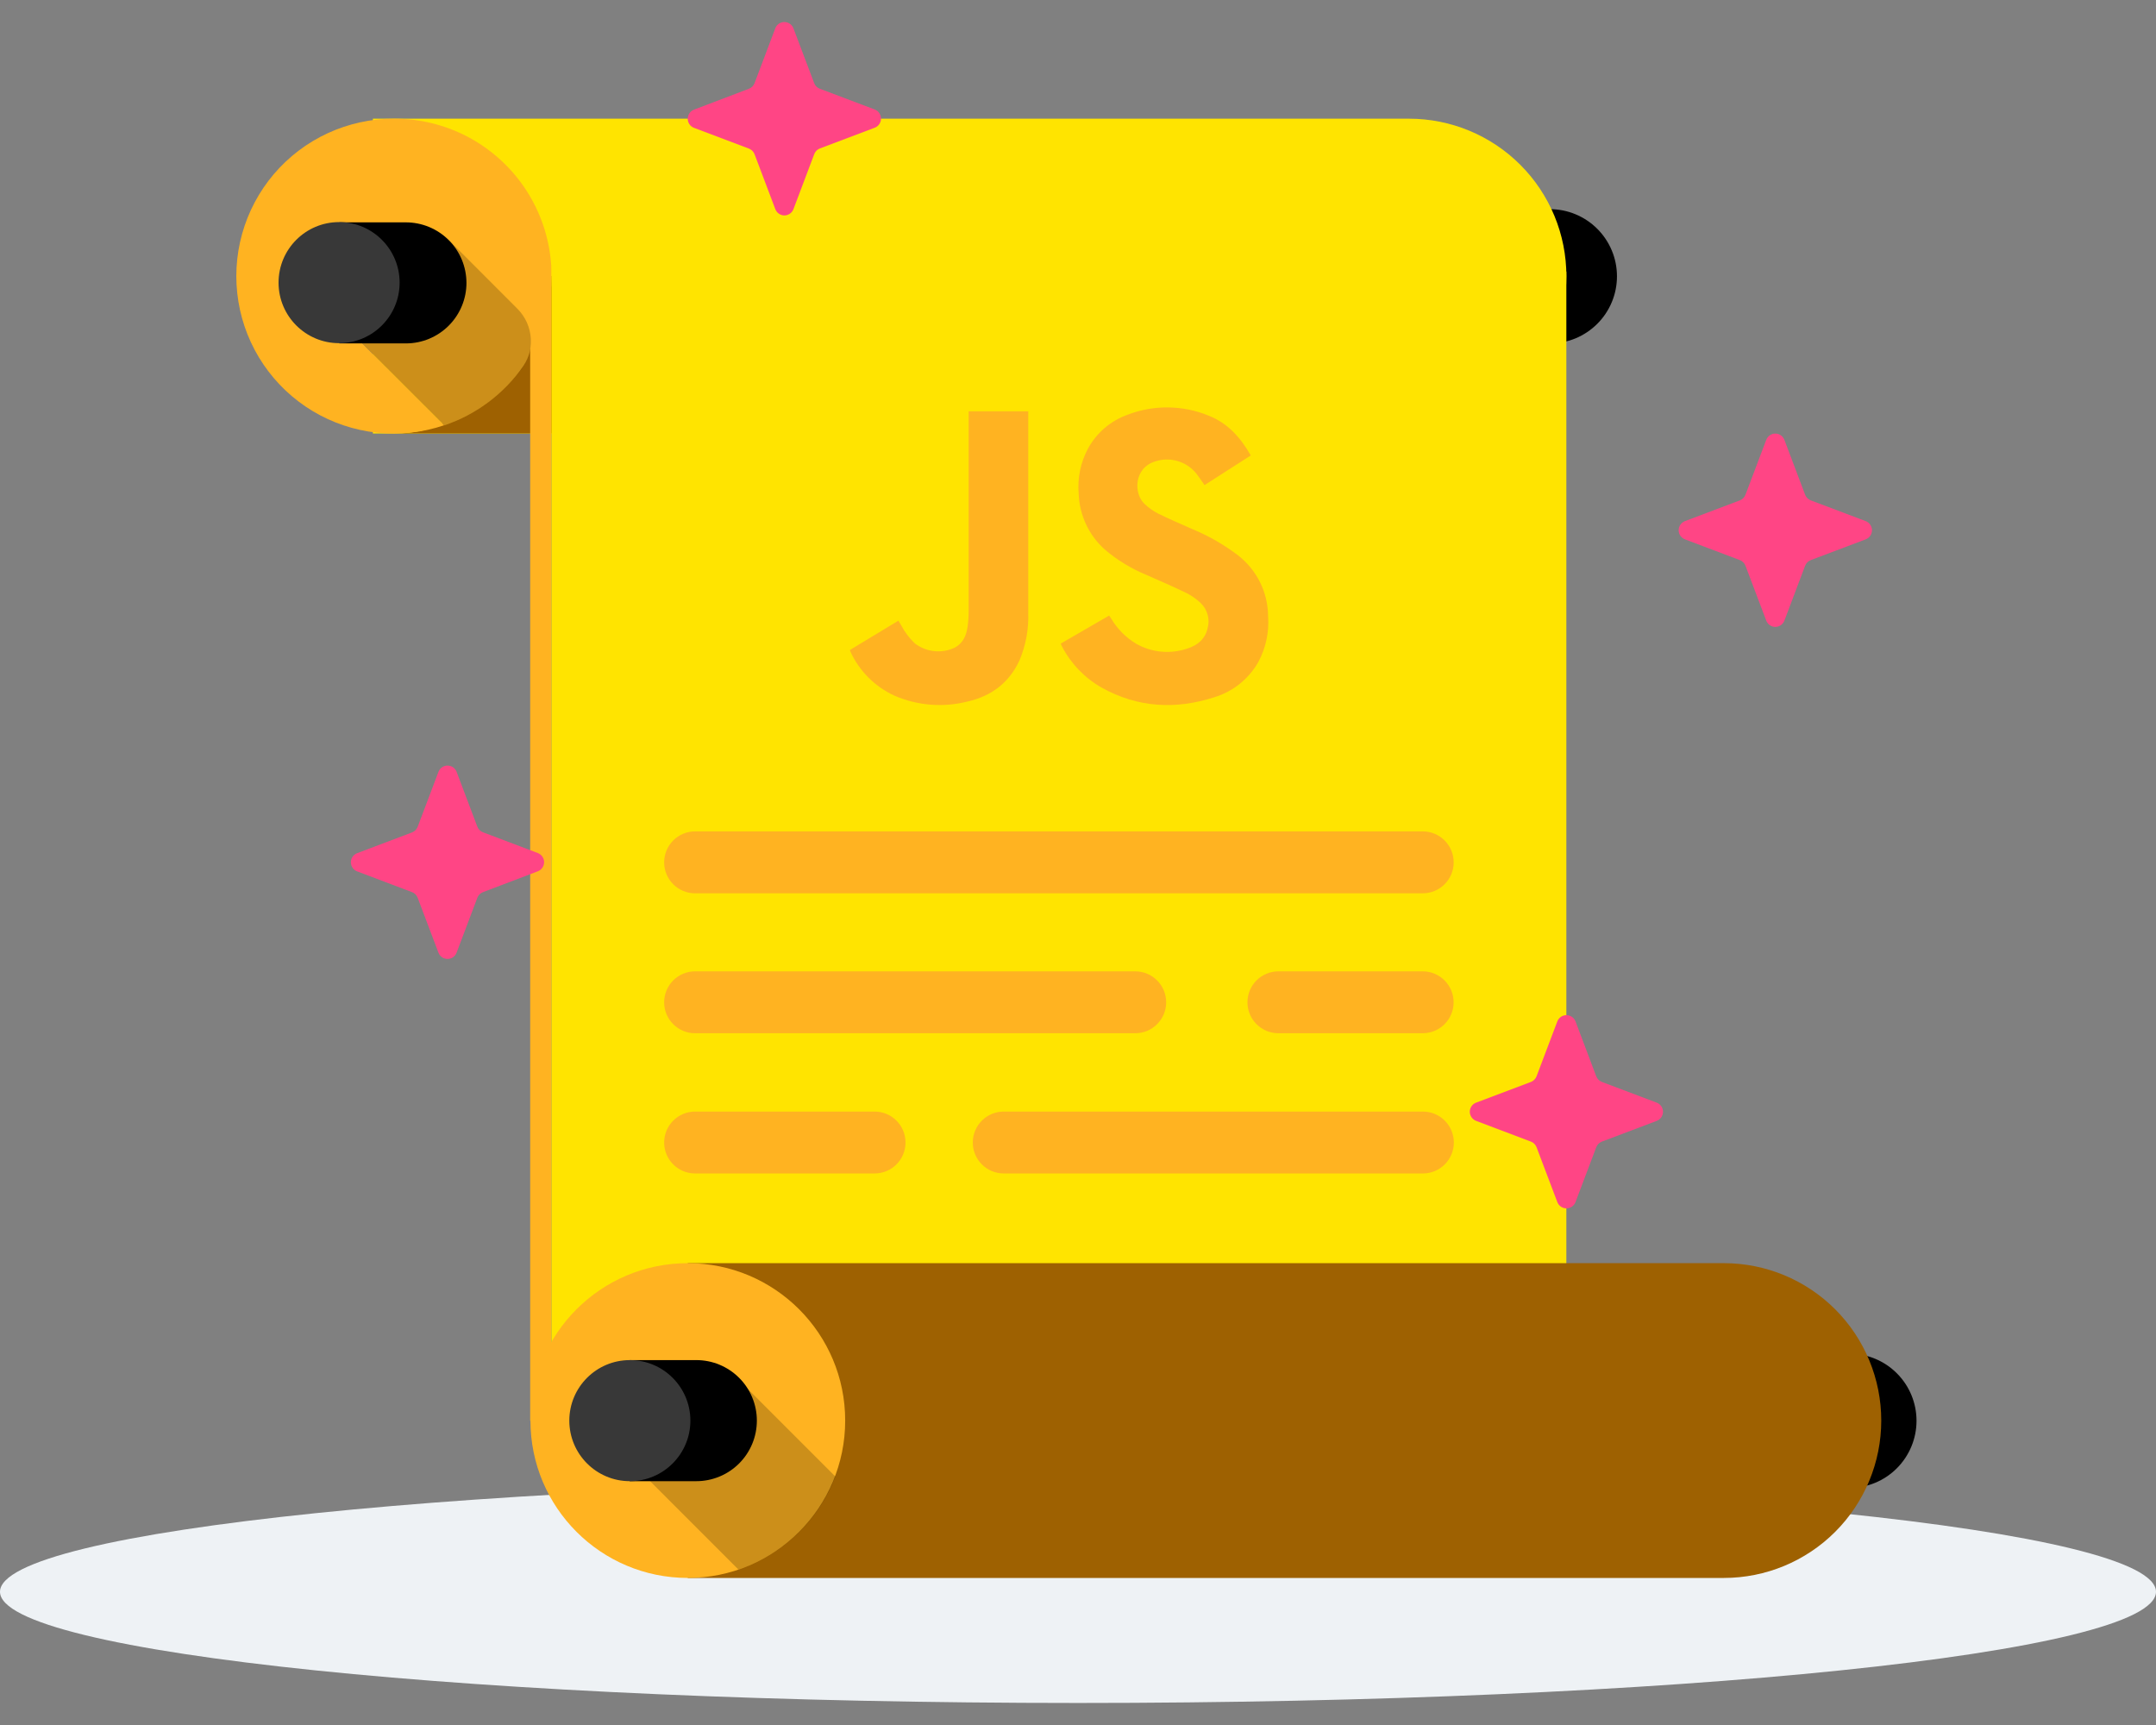 <svg width="65" height="52" viewBox="0 0 65 52" fill="none" xmlns="http://www.w3.org/2000/svg">
<rect x="0" y="0" width="65" height="52" fill="#808080" stroke="none"/>
<path d="M32.5 51.336C50.449 51.336 65 49.836 65 47.984C65 46.133 50.449 44.633 32.5 44.633C14.551 44.633 0 46.133 0 47.984C0 49.836 14.551 51.336 32.5 51.336Z" fill="#EEF2F5"/>
<path d="M44.492 6.305H46.724C46.99 6.305 47.254 6.357 47.499 6.459C47.745 6.561 47.968 6.71 48.156 6.898C48.344 7.086 48.493 7.309 48.595 7.555C48.697 7.8 48.749 8.063 48.749 8.329C48.749 8.595 48.697 8.858 48.595 9.104C48.493 9.35 48.344 9.573 48.156 9.761C47.968 9.949 47.745 10.098 47.499 10.2C47.254 10.302 46.99 10.354 46.724 10.354H44.492V6.305Z" fill="black"/>
<path d="M44.486 10.346C45.604 10.346 46.51 9.44 46.51 8.322C46.51 7.203 45.604 6.297 44.486 6.297C43.367 6.297 42.461 7.203 42.461 8.322C42.461 9.44 43.367 10.346 44.486 10.346Z" fill="black"/>
<path d="M11.242 3.578H42.48C43.738 3.578 44.945 4.078 45.835 4.968C46.725 5.858 47.224 7.064 47.224 8.323C47.224 8.946 47.102 9.563 46.863 10.138C46.625 10.714 46.275 11.237 45.835 11.678C45.394 12.118 44.871 12.468 44.295 12.706C43.72 12.945 43.103 13.067 42.48 13.067H11.242V3.58V3.578Z" fill="#FFE400"/>
<path d="M15.223 8.32C15.223 10.941 14.5 13.066 11.875 13.066H24.967V8.32H15.223Z" fill="#9E6101"/>
<path d="M11.88 3.578C11.191 3.577 10.51 3.726 9.884 4.014C9.259 4.302 8.704 4.723 8.257 5.247C7.811 5.772 7.484 6.387 7.299 7.051C7.114 7.714 7.076 8.41 7.187 9.09C7.298 9.769 7.556 10.417 7.943 10.987C8.329 11.557 8.835 12.036 9.425 12.391C10.016 12.746 10.676 12.968 11.361 13.042C12.046 13.116 12.738 13.04 13.391 12.819L10.67 10.103L13.532 7.24L16.2 10.543L16.311 10.016C16.588 9.297 16.686 8.522 16.596 7.758C16.506 6.993 16.23 6.262 15.794 5.628C15.357 4.994 14.772 4.476 14.09 4.118C13.408 3.761 12.649 3.576 11.88 3.578Z" fill="#FFB321"/>
<path d="M15.601 9.309L13.535 7.242L10.672 10.105L13.393 12.822C14.359 12.497 15.194 11.871 15.777 11.036C15.955 10.773 16.034 10.456 16.002 10.14C15.97 9.825 15.828 9.531 15.601 9.309Z" fill="#FFB321"/>
<path d="M16.623 7.984H15.984V42.828H16.623V7.984Z" fill="#FFB321"/>
<path d="M47.223 42.828H16.625V7.984L47.223 8.185V42.828Z" fill="#FFE400"/>
<path d="M42.892 25.062H20.956C20.441 25.062 20.023 25.48 20.023 25.996C20.023 26.511 20.441 26.929 20.956 26.929H42.892C43.408 26.929 43.826 26.511 43.826 25.996C43.826 25.48 43.408 25.062 42.892 25.062Z" fill="#FFB321"/>
<path d="M34.225 29.281H20.956C20.441 29.281 20.023 29.699 20.023 30.214C20.023 30.73 20.441 31.147 20.956 31.147H34.225C34.74 31.147 35.158 30.73 35.158 30.214C35.158 29.699 34.74 29.281 34.225 29.281Z" fill="#FFB321"/>
<path d="M42.891 29.281H38.542C38.027 29.281 37.609 29.699 37.609 30.214C37.609 30.73 38.027 31.147 38.542 31.147H42.891C43.406 31.147 43.824 30.73 43.824 30.214C43.824 29.699 43.406 29.281 42.891 29.281Z" fill="#FFB321"/>
<path d="M26.367 33.508H20.956C20.441 33.508 20.023 33.926 20.023 34.441C20.023 34.956 20.441 35.374 20.956 35.374H26.367C26.883 35.374 27.3 34.956 27.3 34.441C27.3 33.926 26.883 33.508 26.367 33.508Z" fill="#FFB321"/>
<path d="M42.898 33.508H30.261C29.746 33.508 29.328 33.926 29.328 34.441C29.328 34.956 29.746 35.374 30.261 35.374H42.898C43.413 35.374 43.831 34.956 43.831 34.441C43.831 33.926 43.413 33.508 42.898 33.508Z" fill="#FFB321"/>
<path d="M37.709 13.73L36.315 14.623C36.23 14.503 36.156 14.388 36.072 14.281C35.929 14.101 35.735 13.969 35.516 13.902C35.297 13.835 35.063 13.835 34.844 13.904C34.174 14.099 34.174 14.885 34.509 15.193C34.632 15.31 34.772 15.408 34.923 15.485C35.258 15.649 35.593 15.793 35.934 15.944C36.432 16.149 36.9 16.417 37.328 16.743C37.607 16.961 37.833 17.238 37.99 17.555C38.146 17.873 38.229 18.221 38.231 18.575C38.266 19.056 38.163 19.537 37.933 19.962C37.644 20.47 37.17 20.848 36.611 21.018C35.442 21.396 34.3 21.333 33.214 20.729C32.704 20.439 32.288 20.008 32.017 19.487C32.003 19.463 31.993 19.438 31.977 19.402L33.439 18.556L33.502 18.649C33.688 18.962 33.949 19.224 34.261 19.41C34.494 19.54 34.751 19.62 35.016 19.644C35.282 19.668 35.549 19.636 35.801 19.549C36.103 19.452 36.335 19.265 36.407 18.939C36.445 18.804 36.446 18.662 36.408 18.528C36.371 18.393 36.297 18.272 36.196 18.176C36.07 18.057 35.928 17.957 35.774 17.879C35.379 17.686 34.974 17.513 34.573 17.335C34.111 17.146 33.682 16.885 33.303 16.561C33.066 16.349 32.876 16.091 32.742 15.804C32.607 15.516 32.532 15.204 32.521 14.887C32.48 14.415 32.577 13.942 32.8 13.524C33.06 13.047 33.487 12.682 34 12.5C34.786 12.199 35.658 12.209 36.437 12.529C37.012 12.753 37.403 13.192 37.709 13.73Z" fill="#FFB321"/>
<path d="M25.625 19.593L27.085 18.71L27.166 18.845C27.274 19.05 27.414 19.236 27.581 19.395C27.753 19.527 27.958 19.608 28.173 19.629C28.388 19.651 28.604 19.611 28.798 19.516C29.037 19.381 29.133 19.154 29.17 18.9C29.193 18.744 29.204 18.586 29.203 18.429C29.203 16.467 29.203 14.505 29.203 12.543V12.398H31C31 12.432 31 12.466 31 12.502V18.469C31.018 18.967 30.926 19.462 30.73 19.92C30.416 20.59 29.877 20.989 29.168 21.148C28.437 21.333 27.665 21.272 26.973 20.974C26.38 20.703 25.904 20.228 25.634 19.634C25.63 19.621 25.627 19.607 25.625 19.593Z" fill="#FFB321"/>
<path d="M53.523 40.805H55.756C56.293 40.805 56.808 41.018 57.187 41.398C57.567 41.777 57.78 42.292 57.78 42.829C57.78 43.366 57.567 43.881 57.187 44.261C56.808 44.641 56.293 44.854 55.756 44.854H53.523V40.805Z" fill="black"/>
<path d="M53.525 44.854C54.643 44.854 55.549 43.947 55.549 42.829C55.549 41.711 54.643 40.805 53.525 40.805C52.407 40.805 51.5 41.711 51.5 42.829C51.5 43.947 52.407 44.854 53.525 44.854Z" fill="black"/>
<path d="M20.734 38.078H51.972C53.23 38.078 54.437 38.578 55.327 39.468C56.217 40.358 56.717 41.564 56.717 42.823C56.717 44.081 56.217 45.288 55.327 46.178C54.437 47.067 53.23 47.567 51.972 47.567H20.734V38.08V38.078Z" fill="#9E6101"/>
<path d="M20.737 47.567C23.357 47.567 25.481 45.443 25.481 42.823C25.481 40.202 23.357 38.078 20.737 38.078C18.116 38.078 15.992 40.202 15.992 42.823C15.992 45.443 18.116 47.567 20.737 47.567Z" fill="#FFB321"/>
<path opacity="0.2" d="M25.186 44.511L22.409 41.734L19.547 44.597L22.264 47.315C22.927 47.091 23.533 46.724 24.038 46.24C24.543 45.755 24.935 45.165 25.186 44.511Z" fill="black"/>
<path d="M18.984 41H20.993C21.233 41 21.47 41.047 21.692 41.139C21.913 41.231 22.114 41.365 22.284 41.535C22.453 41.704 22.588 41.905 22.679 42.127C22.771 42.348 22.818 42.585 22.818 42.825C22.818 43.309 22.626 43.773 22.284 44.115C21.942 44.457 21.477 44.65 20.993 44.65H18.984V41Z" fill="black"/>
<path d="M18.989 44.65C19.997 44.65 20.814 43.833 20.814 42.825C20.814 41.817 19.997 41 18.989 41C17.981 41 17.164 41.817 17.164 42.825C17.164 43.833 17.981 44.65 18.989 44.65Z" fill="#383838"/>
<path d="M47.499 30.79L48.124 32.444C48.139 32.483 48.162 32.518 48.191 32.547C48.22 32.577 48.256 32.6 48.294 32.615L49.949 33.24C50.004 33.261 50.051 33.298 50.085 33.347C50.119 33.396 50.137 33.454 50.137 33.514C50.137 33.573 50.119 33.631 50.085 33.68C50.051 33.729 50.004 33.766 49.949 33.788L48.294 34.414C48.256 34.428 48.22 34.451 48.191 34.48C48.161 34.51 48.139 34.545 48.124 34.584L47.499 36.237C47.477 36.293 47.44 36.341 47.391 36.374C47.342 36.408 47.284 36.426 47.225 36.426C47.165 36.426 47.107 36.408 47.058 36.374C47.01 36.341 46.972 36.293 46.951 36.237L46.325 34.584C46.31 34.545 46.287 34.51 46.258 34.48C46.229 34.451 46.194 34.428 46.155 34.414L44.501 33.788C44.445 33.766 44.398 33.729 44.364 33.68C44.331 33.631 44.312 33.573 44.312 33.514C44.312 33.454 44.331 33.396 44.364 33.347C44.398 33.298 44.445 33.261 44.501 33.24L46.155 32.615C46.194 32.6 46.229 32.577 46.258 32.547C46.287 32.518 46.31 32.483 46.325 32.444L46.951 30.79C46.972 30.734 47.01 30.687 47.058 30.653C47.107 30.62 47.165 30.602 47.225 30.602C47.284 30.602 47.342 30.62 47.391 30.653C47.44 30.687 47.477 30.734 47.499 30.79Z" fill="#FF4585"/>
<path d="M23.922 0.857L24.548 2.51C24.563 2.548 24.586 2.582 24.615 2.611C24.644 2.639 24.679 2.662 24.718 2.676L26.372 3.301C26.428 3.322 26.476 3.36 26.509 3.409C26.543 3.458 26.561 3.516 26.561 3.575C26.561 3.635 26.543 3.693 26.509 3.742C26.476 3.791 26.428 3.829 26.372 3.85L24.718 4.475C24.679 4.49 24.644 4.513 24.614 4.542C24.585 4.572 24.563 4.607 24.548 4.646L23.922 6.303C23.901 6.359 23.864 6.407 23.815 6.441C23.766 6.475 23.708 6.494 23.648 6.494C23.588 6.494 23.53 6.475 23.481 6.441C23.432 6.407 23.395 6.359 23.374 6.303L22.749 4.65C22.734 4.611 22.711 4.576 22.682 4.546C22.652 4.517 22.617 4.494 22.578 4.479L20.924 3.854C20.868 3.833 20.82 3.796 20.786 3.747C20.753 3.698 20.734 3.64 20.734 3.58C20.734 3.52 20.753 3.462 20.786 3.413C20.82 3.364 20.868 3.326 20.924 3.305L22.578 2.676C22.617 2.661 22.652 2.638 22.682 2.609C22.711 2.579 22.734 2.544 22.749 2.505L23.374 0.852C23.395 0.796 23.433 0.749 23.482 0.715C23.532 0.681 23.59 0.664 23.649 0.664C23.709 0.665 23.767 0.683 23.816 0.718C23.865 0.752 23.902 0.801 23.922 0.857Z" fill="#FF4585"/>
<path d="M53.797 13.261L54.422 14.914C54.437 14.952 54.46 14.988 54.489 15.017C54.519 15.047 54.554 15.069 54.593 15.084L56.247 15.709C56.303 15.73 56.351 15.768 56.385 15.817C56.418 15.866 56.437 15.924 56.437 15.984C56.437 16.044 56.418 16.102 56.385 16.151C56.351 16.2 56.303 16.237 56.247 16.259L54.593 16.884C54.554 16.898 54.519 16.921 54.489 16.951C54.46 16.98 54.437 17.015 54.422 17.054L53.797 18.707C53.776 18.763 53.739 18.811 53.69 18.845C53.641 18.879 53.583 18.898 53.523 18.898C53.463 18.898 53.405 18.879 53.356 18.845C53.307 18.811 53.27 18.763 53.249 18.707L52.623 17.054C52.608 17.015 52.586 16.98 52.556 16.951C52.527 16.921 52.492 16.898 52.453 16.884L50.799 16.259C50.743 16.237 50.695 16.2 50.661 16.151C50.627 16.102 50.609 16.044 50.609 15.984C50.609 15.924 50.627 15.866 50.661 15.817C50.695 15.768 50.743 15.73 50.799 15.709L52.453 15.084C52.492 15.07 52.527 15.047 52.556 15.017C52.586 14.988 52.608 14.953 52.623 14.914L53.249 13.261C53.27 13.205 53.307 13.157 53.356 13.123C53.405 13.088 53.463 13.07 53.523 13.07C53.583 13.07 53.641 13.088 53.69 13.123C53.739 13.157 53.776 13.205 53.797 13.261Z" fill="#FF4585"/>
<path d="M13.766 23.267L14.391 24.92C14.405 24.959 14.428 24.994 14.458 25.023C14.487 25.053 14.523 25.076 14.562 25.09L16.215 25.715C16.27 25.737 16.318 25.774 16.352 25.823C16.386 25.872 16.404 25.93 16.404 25.99C16.404 26.05 16.386 26.108 16.352 26.157C16.318 26.206 16.27 26.244 16.215 26.265L14.562 26.893C14.523 26.908 14.487 26.93 14.458 26.96C14.428 26.989 14.405 27.025 14.391 27.064L13.766 28.717C13.745 28.773 13.707 28.821 13.659 28.855C13.61 28.889 13.551 28.907 13.492 28.907C13.432 28.907 13.374 28.889 13.325 28.855C13.276 28.821 13.239 28.773 13.218 28.717L12.592 27.064C12.577 27.025 12.554 26.989 12.525 26.96C12.495 26.93 12.46 26.907 12.421 26.893L10.768 26.268C10.712 26.247 10.664 26.209 10.63 26.16C10.596 26.111 10.578 26.053 10.578 25.993C10.578 25.934 10.596 25.876 10.63 25.826C10.664 25.777 10.712 25.74 10.768 25.719L12.421 25.094C12.46 25.079 12.495 25.056 12.525 25.027C12.554 24.998 12.577 24.962 12.592 24.923L13.218 23.27C13.238 23.214 13.275 23.166 13.324 23.131C13.373 23.097 13.431 23.078 13.491 23.078C13.55 23.078 13.608 23.096 13.658 23.129C13.707 23.163 13.745 23.211 13.766 23.267Z" fill="#FF4585"/>
<path opacity="0.2" d="M15.596 9.304L13.535 7.242L10.672 10.105L13.393 12.822C14.223 12.543 14.96 12.041 15.523 11.371L15.684 11.175C15.906 10.909 16.021 10.569 16.004 10.222C15.988 9.876 15.842 9.548 15.596 9.304Z" fill="black"/>
<path d="M10.227 6.703H12.236C12.475 6.703 12.713 6.75 12.934 6.841C13.156 6.933 13.357 7.067 13.527 7.236C13.697 7.406 13.831 7.607 13.923 7.828C14.015 8.05 14.062 8.287 14.063 8.527C14.063 9.011 13.87 9.475 13.528 9.817C13.186 10.159 12.722 10.352 12.238 10.352H10.229V6.703H10.227Z" fill="black"/>
<path d="M10.223 10.345C11.231 10.345 12.048 9.528 12.048 8.52C12.048 7.512 11.231 6.695 10.223 6.695C9.215 6.695 8.398 7.512 8.398 8.52C8.398 9.528 9.215 10.345 10.223 10.345Z" fill="#383838"/>
</svg>
